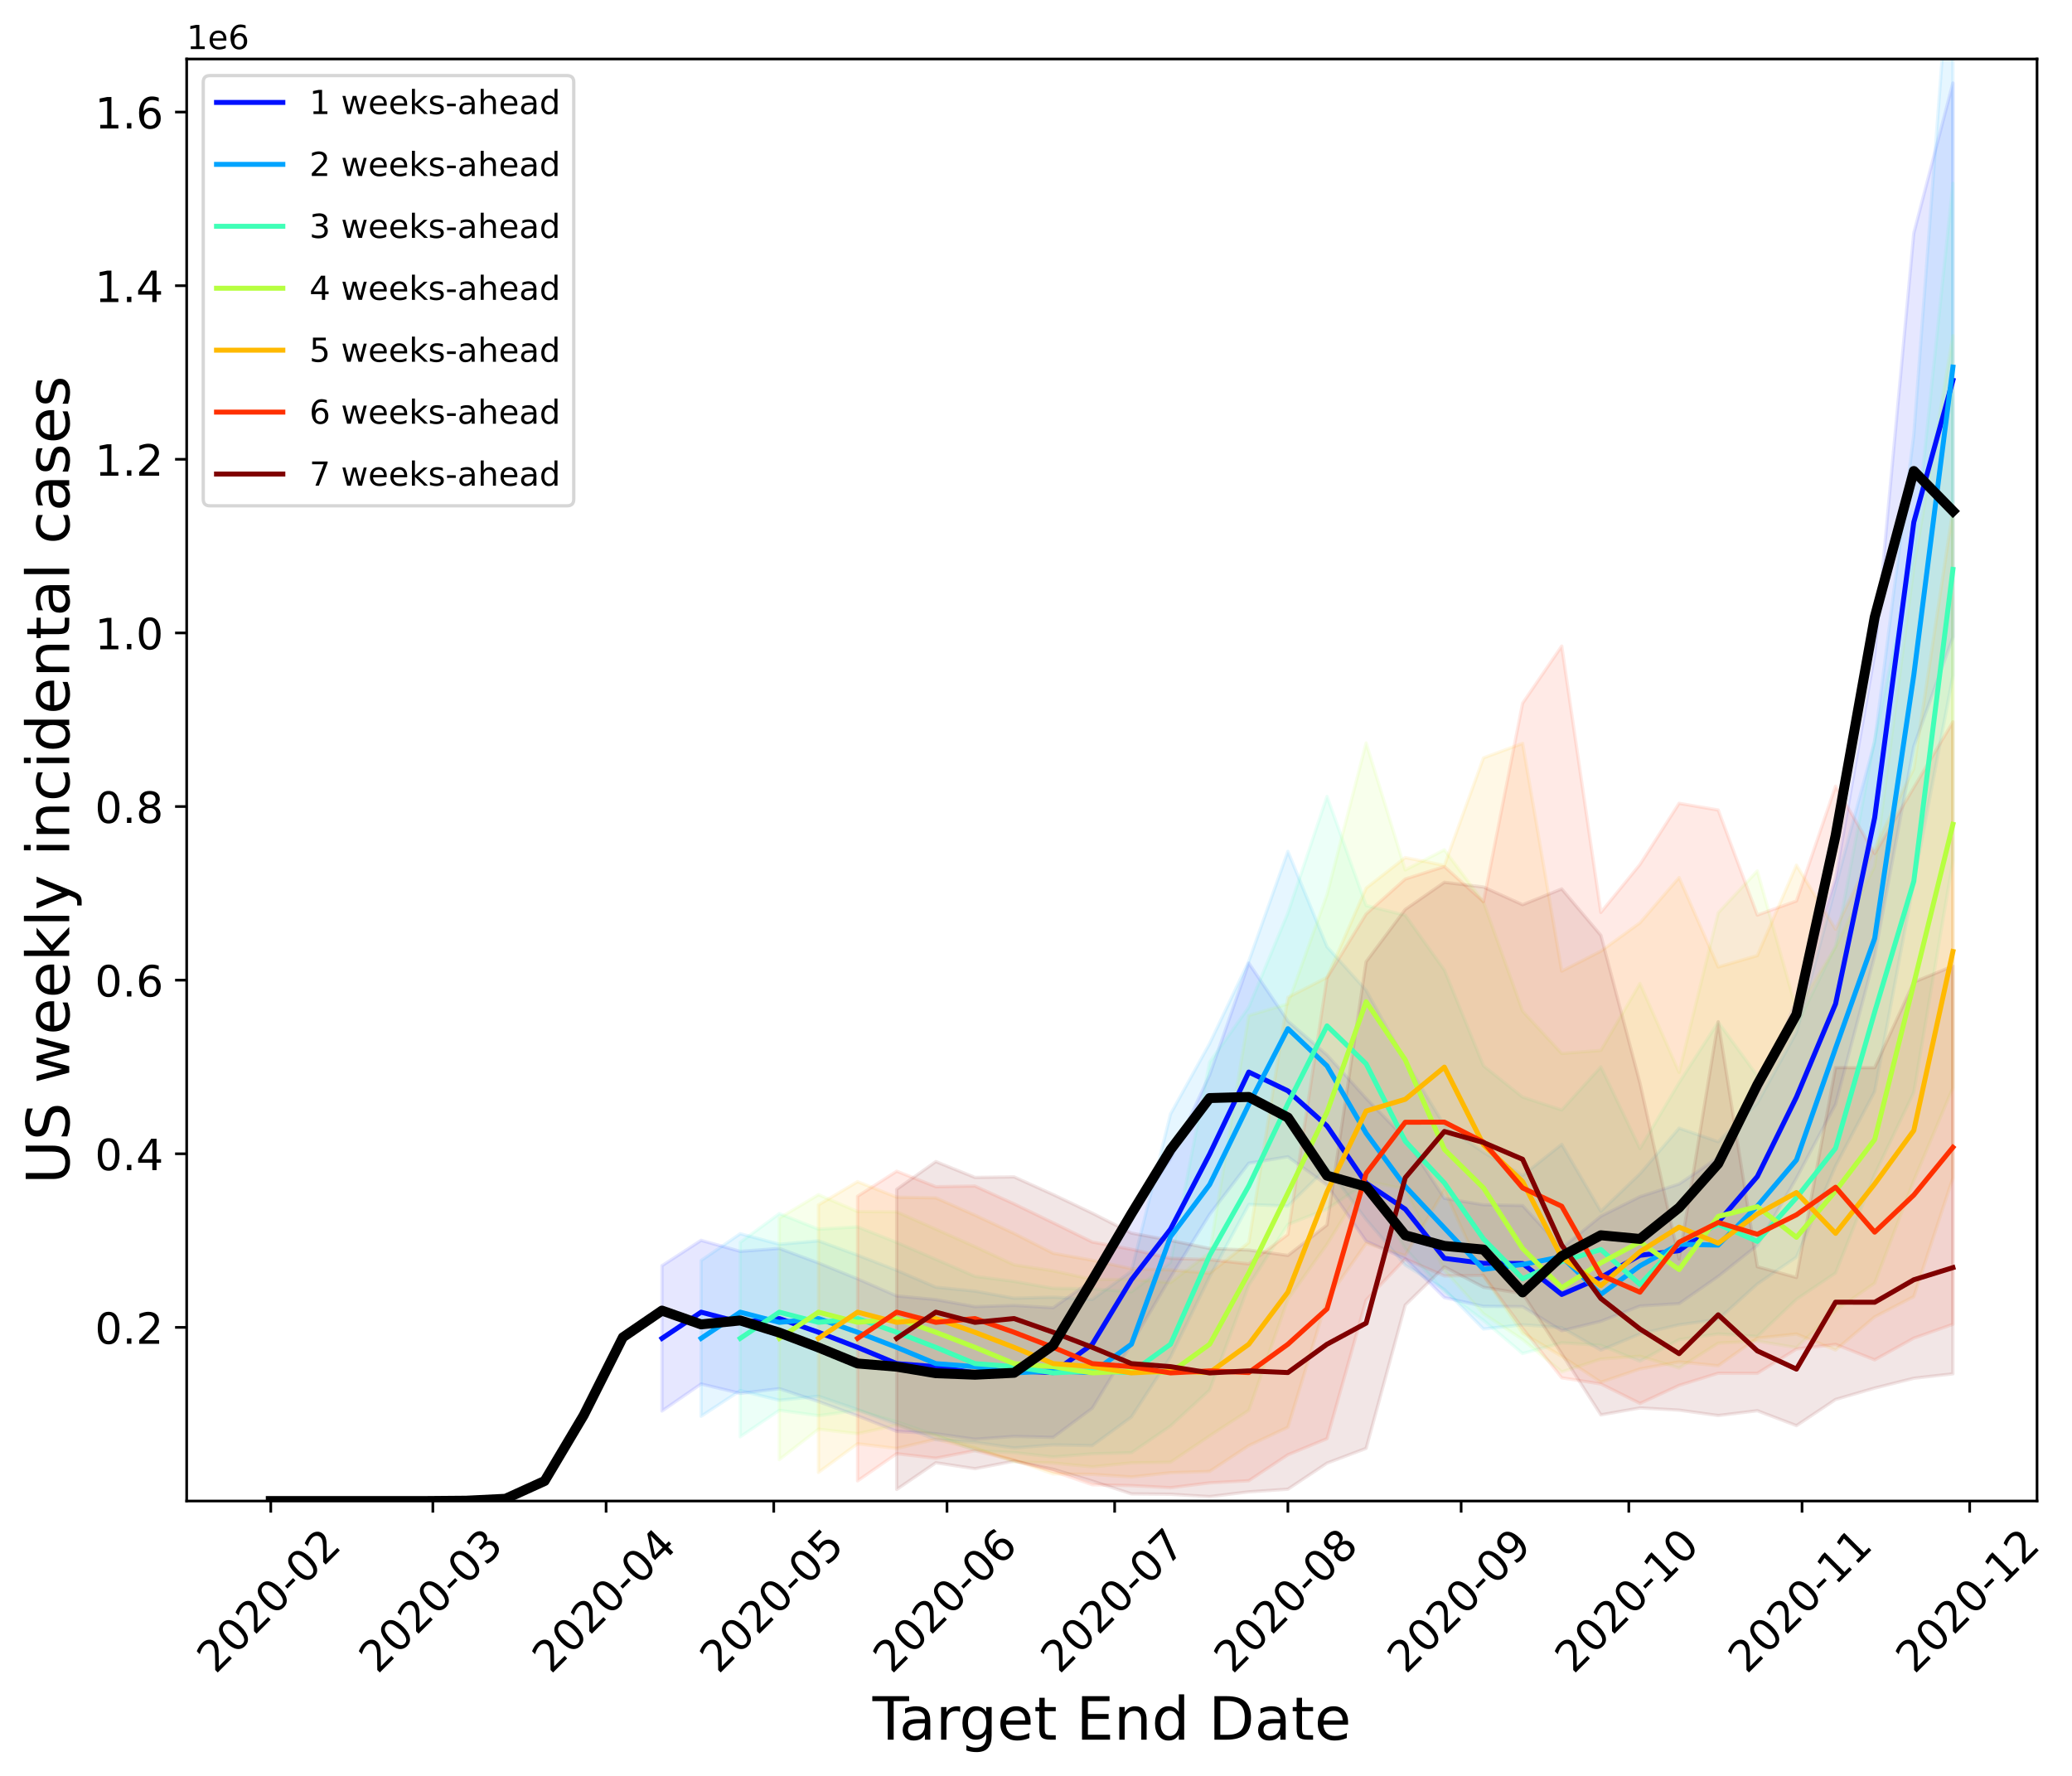 <?xml version="1.0" encoding="utf-8" standalone="no"?>
<!DOCTYPE svg PUBLIC "-//W3C//DTD SVG 1.1//EN"
  "http://www.w3.org/Graphics/SVG/1.1/DTD/svg11.dtd">
<!-- Created with matplotlib (https://matplotlib.org/) -->
<svg height="535.604pt" version="1.1" viewBox="0 0 624.839 535.604" width="624.839pt" xmlns="http://www.w3.org/2000/svg" xmlns:xlink="http://www.w3.org/1999/xlink">
 <defs>
  <style type="text/css">
*{stroke-linecap:butt;stroke-linejoin:round;}
  </style>
 </defs>
 <g id="figure_1">
  <g id="patch_1">
   <path d="M 0 535.604 
L 624.839 535.604 
L 624.839 0 
L 0 0 
z
" style="fill:#ffffff;"/>
  </g>
  <g id="axes_1">
   <g id="patch_2">
    <path d="M 56.295 452.678 
L 614.295 452.678 
L 614.295 17.798 
L 56.295 17.798 
z
" style="fill:#ffffff;"/>
   </g>
   <g id="PolyCollection_1">
    <defs>
     <path d="M 199.629 -153.886 
L 199.629 -110.07 
L 211.426 -118.22 
L 223.223 -115.391 
L 235.02 -116.81 
L 246.817 -112.914 
L 258.614 -108.608 
L 270.411 -103.945 
L 282.208 -103.228 
L 294.005 -101.568 
L 305.802 -102.417 
L 317.599 -102.126 
L 329.396 -110.899 
L 341.193 -130.256 
L 352.99 -150.405 
L 364.787 -169.363 
L 376.584 -184.8 
L 388.381 -186.749 
L 400.178 -178.214 
L 411.975 -161.288 
L 423.772 -155.977 
L 435.57 -144.27 
L 447.367 -141.643 
L 459.164 -141.55 
L 470.961 -134.279 
L 482.758 -137.134 
L 494.555 -141.735 
L 506.352 -142.444 
L 518.149 -150.659 
L 529.946 -160.015 
L 541.743 -180.283 
L 553.54 -202.552 
L 565.337 -247.298 
L 577.134 -310.505 
L 588.931 -343.474 
L 588.931 -510.565 
L 588.931 -510.565 
L 577.134 -465.285 
L 565.337 -338.364 
L 553.54 -270.655 
L 541.743 -233.953 
L 529.946 -205.042 
L 518.149 -186.53 
L 506.352 -178.534 
L 494.555 -174.72 
L 482.758 -168.814 
L 470.961 -159.188 
L 459.164 -172.043 
L 447.367 -172.265 
L 435.57 -174.2 
L 423.772 -192.23 
L 411.975 -204.37 
L 400.178 -217.45 
L 388.381 -227.669 
L 376.584 -245.14 
L 364.787 -211.434 
L 352.99 -186.112 
L 341.193 -169.036 
L 329.396 -149.51 
L 317.599 -141.211 
L 305.802 -141.919 
L 294.005 -141.541 
L 282.208 -143.672 
L 270.411 -144.775 
L 258.614 -149.925 
L 246.817 -154.716 
L 235.02 -159.099 
L 223.223 -158.217 
L 211.426 -161.536 
L 199.629 -153.886 
z
" id="mea1d09c398" style="stroke:#0010ff;stroke-opacity:0.1;"/>
    </defs>
    <g clip-path="url(#p389226c819)">
     <use style="fill:#0010ff;fill-opacity:0.1;stroke:#0010ff;stroke-opacity:0.1;" x="0" xlink:href="#mea1d09c398" y="535.604"/>
    </g>
   </g>
   <g id="PolyCollection_2">
    <defs>
     <path d="M 211.426 -155.457 
L 211.426 -108.479 
L 223.223 -116.22 
L 235.02 -113.306 
L 246.817 -114.537 
L 258.614 -110.507 
L 270.411 -106.062 
L 282.208 -101.41 
L 294.005 -100.636 
L 305.802 -98.941 
L 317.599 -99.872 
L 329.396 -99.637 
L 341.193 -108.262 
L 352.99 -126.365 
L 364.787 -150.551 
L 376.584 -172.349 
L 388.381 -171.888 
L 400.178 -183.457 
L 411.975 -167.815 
L 423.772 -154.083 
L 435.57 -146.715 
L 447.367 -134.804 
L 459.164 -136.094 
L 470.961 -135.22 
L 482.758 -128.422 
L 494.555 -133.325 
L 506.352 -136.085 
L 518.149 -137.68 
L 529.946 -148.375 
L 541.743 -156.484 
L 553.54 -183.971 
L 565.337 -206.448 
L 577.134 -269.512 
L 588.931 -331.895 
L 588.931 -561.191 
L 588.931 -561.191 
L 577.134 -404.446 
L 565.337 -311.958 
L 553.54 -268.267 
L 541.743 -224.251 
L 529.946 -202.932 
L 518.149 -191.284 
L 506.352 -195.367 
L 494.555 -181.617 
L 482.758 -170.305 
L 470.961 -190.49 
L 459.164 -181.107 
L 447.367 -188.074 
L 435.57 -196.218 
L 423.772 -215.701 
L 411.975 -236.942 
L 400.178 -250.077 
L 388.381 -278.843 
L 376.584 -245.687 
L 364.787 -220.914 
L 352.99 -199.635 
L 341.193 -152.237 
L 329.396 -143.711 
L 317.599 -144.406 
L 305.802 -144.074 
L 294.005 -146.219 
L 282.208 -147.409 
L 270.411 -152.48 
L 258.614 -157.068 
L 246.817 -161.383 
L 235.02 -160.353 
L 223.223 -163.535 
L 211.426 -155.457 
z
" id="m63552a10b1" style="stroke:#00a4ff;stroke-opacity:0.1;"/>
    </defs>
    <g clip-path="url(#p389226c819)">
     <use style="fill:#00a4ff;fill-opacity:0.1;stroke:#00a4ff;stroke-opacity:0.1;" x="0" xlink:href="#m63552a10b1" y="535.604"/>
    </g>
   </g>
   <g id="PolyCollection_3">
    <defs>
     <path d="M 223.223 -160.933 
L 223.223 -102.283 
L 235.02 -110.279 
L 246.817 -108.661 
L 258.614 -110.273 
L 270.411 -106.823 
L 282.208 -102.782 
L 294.005 -98.099 
L 305.802 -97.524 
L 317.599 -96.224 
L 329.396 -97.164 
L 341.193 -97.487 
L 352.99 -105.552 
L 364.787 -116.394 
L 376.584 -147.967 
L 388.381 -166.336 
L 400.178 -170.972 
L 411.975 -178.8 
L 423.772 -159.072 
L 435.57 -146.095 
L 447.367 -137.39 
L 459.164 -127.402 
L 470.961 -130.64 
L 482.758 -129.885 
L 494.555 -125.084 
L 506.352 -131.614 
L 518.149 -133.336 
L 529.946 -132.56 
L 541.743 -143.755 
L 553.54 -151.688 
L 565.337 -181.394 
L 577.134 -206.171 
L 588.931 -276.078 
L 588.931 -480.306 
L 588.931 -480.306 
L 577.134 -368.229 
L 565.337 -312.683 
L 553.54 -250.256 
L 541.743 -226.279 
L 529.946 -211.152 
L 518.149 -227.352 
L 506.352 -209.071 
L 494.555 -189.194 
L 482.758 -213.859 
L 470.961 -200.845 
L 459.164 -204.747 
L 447.367 -214.157 
L 435.57 -243.073 
L 423.772 -259.585 
L 411.975 -262.508 
L 400.178 -295.409 
L 388.381 -260.248 
L 376.584 -231.876 
L 364.787 -215.268 
L 352.99 -154.886 
L 341.193 -146.01 
L 329.396 -146.944 
L 317.599 -147.07 
L 305.802 -149.156 
L 294.005 -150.687 
L 282.208 -155.813 
L 270.411 -160.899 
L 258.614 -165.599 
L 246.817 -164.896 
L 235.02 -169.603 
L 223.223 -160.933 
z
" id="mb63ff63882" style="stroke:#40ffb7;stroke-opacity:0.1;"/>
    </defs>
    <g clip-path="url(#p389226c819)">
     <use style="fill:#40ffb7;fill-opacity:0.1;stroke:#40ffb7;stroke-opacity:0.1;" x="0" xlink:href="#mb63ff63882" y="535.604"/>
    </g>
   </g>
   <g id="PolyCollection_4">
    <defs>
     <path d="M 235.02 -168.256 
L 235.02 -95.401 
L 246.817 -104.575 
L 258.614 -103.238 
L 270.411 -105.773 
L 282.208 -102.568 
L 294.005 -98.996 
L 305.802 -94.715 
L 317.599 -94.379 
L 329.396 -93.246 
L 341.193 -94.428 
L 352.99 -94.633 
L 364.787 -102.569 
L 376.584 -110.28 
L 388.381 -143.754 
L 400.178 -160.34 
L 411.975 -179.406 
L 423.772 -177.003 
L 435.57 -152.488 
L 447.367 -139.397 
L 459.164 -131.602 
L 470.961 -121.854 
L 482.758 -125.738 
L 494.555 -126.599 
L 506.352 -123.023 
L 518.149 -130.543 
L 529.946 -131.126 
L 541.743 -129.189 
L 553.54 -140.413 
L 565.337 -148.639 
L 577.134 -179.606 
L 588.931 -207.572 
L 588.931 -434.372 
L 588.931 -434.372 
L 577.134 -364.448 
L 565.337 -274.395 
L 553.54 -249.909 
L 541.743 -230.985 
L 529.946 -272.954 
L 518.149 -260.321 
L 506.352 -212.221 
L 494.555 -239.027 
L 482.758 -218.813 
L 470.961 -217.897 
L 459.164 -230.649 
L 447.367 -263.567 
L 435.57 -279.328 
L 423.772 -273.254 
L 411.975 -311.546 
L 400.178 -265.799 
L 388.381 -232.86 
L 376.584 -229.348 
L 364.787 -157.814 
L 352.99 -148.807 
L 341.193 -149.753 
L 329.396 -149.779 
L 317.599 -152.344 
L 305.802 -154.16 
L 294.005 -159.645 
L 282.208 -164.915 
L 270.411 -170.124 
L 258.614 -170.228 
L 246.817 -175.314 
L 235.02 -168.256 
z
" id="meb7cbef374" style="stroke:#b7ff40;stroke-opacity:0.1;"/>
    </defs>
    <g clip-path="url(#p389226c819)">
     <use style="fill:#b7ff40;fill-opacity:0.1;stroke:#b7ff40;stroke-opacity:0.1;" x="0" xlink:href="#meb7cbef374" y="535.604"/>
    </g>
   </g>
   <g id="PolyCollection_5">
    <defs>
     <path d="M 246.817 -172.227 
L 246.817 -91.548 
L 258.614 -100.186 
L 270.411 -98.767 
L 282.208 -101.561 
L 294.005 -98.61 
L 305.802 -95.256 
L 317.599 -91.095 
L 329.396 -90.971 
L 341.193 -90.18 
L 352.99 -91.462 
L 364.787 -91.843 
L 376.584 -99.621 
L 388.381 -105.173 
L 400.178 -143.759 
L 411.975 -160.603 
L 423.772 -156.949 
L 435.57 -176.613 
L 447.367 -150.773 
L 459.164 -133.569 
L 470.961 -126.554 
L 482.758 -118.743 
L 494.555 -122.753 
L 506.352 -124.878 
L 518.149 -123.709 
L 529.946 -132.028 
L 541.743 -133.294 
L 553.54 -128.454 
L 565.337 -138.456 
L 577.134 -144.566 
L 588.931 -180.408 
L 588.931 -381.902 
L 588.931 -381.902 
L 577.134 -303.758 
L 565.337 -279.963 
L 553.54 -255.369 
L 541.743 -274.684 
L 529.946 -247.42 
L 518.149 -243.98 
L 506.352 -270.946 
L 494.555 -257.315 
L 482.758 -248.762 
L 470.961 -242.742 
L 459.164 -311.414 
L 447.367 -307.043 
L 435.57 -274.607 
L 423.772 -276.97 
L 411.975 -267.773 
L 400.178 -240.848 
L 388.381 -234.818 
L 376.584 -160.863 
L 364.787 -151.636 
L 352.99 -152.606 
L 341.193 -152.981 
L 329.396 -155.534 
L 317.599 -157.644 
L 305.802 -163.625 
L 294.005 -169.137 
L 282.208 -174.349 
L 270.411 -174.555 
L 258.614 -179.236 
L 246.817 -172.227 
z
" id="m816d9cb5ca" style="stroke:#ffb900;stroke-opacity:0.1;"/>
    </defs>
    <g clip-path="url(#p389226c819)">
     <use style="fill:#ffb900;fill-opacity:0.1;stroke:#ffb900;stroke-opacity:0.1;" x="0" xlink:href="#m816d9cb5ca" y="535.604"/>
    </g>
   </g>
   <g id="PolyCollection_6">
    <defs>
     <path d="M 258.614 -174.835 
L 258.614 -88.992 
L 270.411 -97.192 
L 282.208 -95.834 
L 294.005 -98.108 
L 305.802 -95.165 
L 317.599 -91.899 
L 329.396 -87.835 
L 341.193 -87.575 
L 352.99 -86.939 
L 364.787 -88.399 
L 376.584 -89.039 
L 388.381 -96.867 
L 400.178 -101.734 
L 411.975 -143.523 
L 423.772 -155.94 
L 435.57 -150.815 
L 447.367 -150.945 
L 459.164 -134.998 
L 470.961 -120.075 
L 482.758 -118.233 
L 494.555 -112.35 
L 506.352 -117.791 
L 518.149 -121.464 
L 529.946 -121.428 
L 541.743 -128.768 
L 553.54 -130.164 
L 565.337 -125.489 
L 577.134 -132.045 
L 588.931 -136.224 
L 588.931 -317.896 
L 588.931 -317.896 
L 577.134 -298.132 
L 565.337 -278.173 
L 553.54 -298.5 
L 541.743 -263.885 
L 529.946 -259.639 
L 518.149 -291.309 
L 506.352 -293.332 
L 494.555 -274.908 
L 482.758 -260.432 
L 470.961 -340.754 
L 459.164 -323.524 
L 447.367 -263.661 
L 435.57 -274.272 
L 423.772 -270.508 
L 411.975 -259.967 
L 400.178 -240.688 
L 388.381 -163.334 
L 376.584 -154.429 
L 364.787 -155.715 
L 352.99 -156.115 
L 341.193 -158.834 
L 329.396 -161.038 
L 317.599 -166.841 
L 305.802 -172.543 
L 294.005 -177.911 
L 282.208 -177.722 
L 270.411 -182.384 
L 258.614 -174.835 
z
" id="m9db82bded5" style="stroke:#ff3000;stroke-opacity:0.1;"/>
    </defs>
    <g clip-path="url(#p389226c819)">
     <use style="fill:#ff3000;fill-opacity:0.1;stroke:#ff3000;stroke-opacity:0.1;" x="0" xlink:href="#m9db82bded5" y="535.604"/>
    </g>
   </g>
   <g id="PolyCollection_7">
    <defs>
     <path d="M 270.411 -176.926 
L 270.411 -86.417 
L 282.208 -94.462 
L 294.005 -92.669 
L 305.802 -94.957 
L 317.599 -92.512 
L 329.396 -88.936 
L 341.193 -85.08 
L 352.99 -84.964 
L 364.787 -84.26 
L 376.584 -85.691 
L 388.381 -86.488 
L 400.178 -94.351 
L 411.975 -98.808 
L 423.772 -142.021 
L 435.57 -153.545 
L 447.367 -147.387 
L 459.164 -145.46 
L 470.961 -127.335 
L 482.758 -108.907 
L 494.555 -110.999 
L 506.352 -110.333 
L 518.149 -108.705 
L 529.946 -110.157 
L 541.743 -105.653 
L 553.54 -113.555 
L 565.337 -116.99 
L 577.134 -119.945 
L 588.931 -121.289 
L 588.931 -244.24 
L 588.931 -244.24 
L 577.134 -239.412 
L 565.337 -213.617 
L 553.54 -213.634 
L 541.743 -150.34 
L 529.946 -153.587 
L 518.149 -227.468 
L 506.352 -155.901 
L 494.555 -208.932 
L 482.758 -253.532 
L 470.961 -267.519 
L 459.164 -262.765 
L 447.367 -268.084 
L 435.57 -269.523 
L 423.772 -261.338 
L 411.975 -245.582 
L 400.178 -166.18 
L 388.381 -156.989 
L 376.584 -158.61 
L 364.787 -159.074 
L 352.99 -161.508 
L 341.193 -163.724 
L 329.396 -169.734 
L 317.599 -175.349 
L 305.802 -180.673 
L 294.005 -180.512 
L 282.208 -185.288 
L 270.411 -176.926 
z
" id="m4b5ff369c9" style="stroke:#800000;stroke-opacity:0.1;"/>
    </defs>
    <g clip-path="url(#p389226c819)">
     <use style="fill:#800000;fill-opacity:0.1;stroke:#800000;stroke-opacity:0.1;" x="0" xlink:href="#m4b5ff369c9" y="535.604"/>
    </g>
   </g>
   <g id="matplotlib.axis_1">
    <g id="xtick_1">
     <g id="line2d_1">
      <defs>
       <path d="M 0 0 
L 0 3.5 
" id="m37ce3db52d" style="stroke:#000000;stroke-width:0.8;"/>
      </defs>
      <g>
       <use style="stroke:#000000;stroke-width:0.8;" x="81.658" xlink:href="#m37ce3db52d" y="452.678"/>
      </g>
     </g>
     <g id="text_1">
      <!-- 2020-02 -->
      <defs>
       <path d="M 19.188 8.297 
L 53.609 8.297 
L 53.609 0 
L 7.328 0 
L 7.328 8.297 
Q 12.938 14.109 22.625 23.891 
Q 32.328 33.688 34.812 36.531 
Q 39.547 41.844 41.422 45.531 
Q 43.312 49.219 43.312 52.781 
Q 43.312 58.594 39.234 62.25 
Q 35.156 65.922 28.609 65.922 
Q 23.969 65.922 18.812 64.312 
Q 13.672 62.703 7.812 59.422 
L 7.812 69.391 
Q 13.766 71.781 18.938 73 
Q 24.125 74.219 28.422 74.219 
Q 39.75 74.219 46.484 68.547 
Q 53.219 62.891 53.219 53.422 
Q 53.219 48.922 51.531 44.891 
Q 49.859 40.875 45.406 35.406 
Q 44.188 33.984 37.641 27.219 
Q 31.109 20.453 19.188 8.297 
z
" id="DejaVuSans-50"/>
       <path d="M 31.781 66.406 
Q 24.172 66.406 20.328 58.906 
Q 16.5 51.422 16.5 36.375 
Q 16.5 21.391 20.328 13.891 
Q 24.172 6.391 31.781 6.391 
Q 39.453 6.391 43.281 13.891 
Q 47.125 21.391 47.125 36.375 
Q 47.125 51.422 43.281 58.906 
Q 39.453 66.406 31.781 66.406 
z
M 31.781 74.219 
Q 44.047 74.219 50.516 64.516 
Q 56.984 54.828 56.984 36.375 
Q 56.984 17.969 50.516 8.266 
Q 44.047 -1.422 31.781 -1.422 
Q 19.531 -1.422 13.062 8.266 
Q 6.594 17.969 6.594 36.375 
Q 6.594 54.828 13.062 64.516 
Q 19.531 74.219 31.781 74.219 
z
" id="DejaVuSans-48"/>
       <path d="M 4.891 31.391 
L 31.203 31.391 
L 31.203 23.391 
L 4.891 23.391 
z
" id="DejaVuSans-45"/>
      </defs>
      <g transform="translate(64.991 505.072)rotate(-45)scale(0.13 -0.13)">
       <use xlink:href="#DejaVuSans-50"/>
       <use x="63.623" xlink:href="#DejaVuSans-48"/>
       <use x="127.246" xlink:href="#DejaVuSans-50"/>
       <use x="190.869" xlink:href="#DejaVuSans-48"/>
       <use x="254.492" xlink:href="#DejaVuSans-45"/>
       <use x="290.576" xlink:href="#DejaVuSans-48"/>
       <use x="354.199" xlink:href="#DejaVuSans-50"/>
      </g>
     </g>
    </g>
    <g id="xtick_2">
     <g id="line2d_2">
      <g>
       <use style="stroke:#000000;stroke-width:0.8;" x="130.532" xlink:href="#m37ce3db52d" y="452.678"/>
      </g>
     </g>
     <g id="text_2">
      <!-- 2020-03 -->
      <defs>
       <path d="M 40.578 39.312 
Q 47.656 37.797 51.625 33 
Q 55.609 28.219 55.609 21.188 
Q 55.609 10.406 48.188 4.484 
Q 40.766 -1.422 27.094 -1.422 
Q 22.516 -1.422 17.656 -0.516 
Q 12.797 0.391 7.625 2.203 
L 7.625 11.719 
Q 11.719 9.328 16.594 8.109 
Q 21.484 6.891 26.812 6.891 
Q 36.078 6.891 40.938 10.547 
Q 45.797 14.203 45.797 21.188 
Q 45.797 27.641 41.281 31.266 
Q 36.766 34.906 28.719 34.906 
L 20.219 34.906 
L 20.219 43.016 
L 29.109 43.016 
Q 36.375 43.016 40.234 45.922 
Q 44.094 48.828 44.094 54.297 
Q 44.094 59.906 40.109 62.906 
Q 36.141 65.922 28.719 65.922 
Q 24.656 65.922 20.016 65.031 
Q 15.375 64.156 9.812 62.312 
L 9.812 71.094 
Q 15.438 72.656 20.344 73.438 
Q 25.25 74.219 29.594 74.219 
Q 40.828 74.219 47.359 69.109 
Q 53.906 64.016 53.906 55.328 
Q 53.906 49.266 50.438 45.094 
Q 46.969 40.922 40.578 39.312 
z
" id="DejaVuSans-51"/>
      </defs>
      <g transform="translate(113.864 505.072)rotate(-45)scale(0.13 -0.13)">
       <use xlink:href="#DejaVuSans-50"/>
       <use x="63.623" xlink:href="#DejaVuSans-48"/>
       <use x="127.246" xlink:href="#DejaVuSans-50"/>
       <use x="190.869" xlink:href="#DejaVuSans-48"/>
       <use x="254.492" xlink:href="#DejaVuSans-45"/>
       <use x="290.576" xlink:href="#DejaVuSans-48"/>
       <use x="354.199" xlink:href="#DejaVuSans-51"/>
      </g>
     </g>
    </g>
    <g id="xtick_3">
     <g id="line2d_3">
      <g>
       <use style="stroke:#000000;stroke-width:0.8;" x="182.776" xlink:href="#m37ce3db52d" y="452.678"/>
      </g>
     </g>
     <g id="text_3">
      <!-- 2020-04 -->
      <defs>
       <path d="M 37.797 64.312 
L 12.891 25.391 
L 37.797 25.391 
z
M 35.203 72.906 
L 47.609 72.906 
L 47.609 25.391 
L 58.016 25.391 
L 58.016 17.188 
L 47.609 17.188 
L 47.609 0 
L 37.797 0 
L 37.797 17.188 
L 4.891 17.188 
L 4.891 26.703 
z
" id="DejaVuSans-52"/>
      </defs>
      <g transform="translate(166.108 505.072)rotate(-45)scale(0.13 -0.13)">
       <use xlink:href="#DejaVuSans-50"/>
       <use x="63.623" xlink:href="#DejaVuSans-48"/>
       <use x="127.246" xlink:href="#DejaVuSans-50"/>
       <use x="190.869" xlink:href="#DejaVuSans-48"/>
       <use x="254.492" xlink:href="#DejaVuSans-45"/>
       <use x="290.576" xlink:href="#DejaVuSans-48"/>
       <use x="354.199" xlink:href="#DejaVuSans-52"/>
      </g>
     </g>
    </g>
    <g id="xtick_4">
     <g id="line2d_4">
      <g>
       <use style="stroke:#000000;stroke-width:0.8;" x="233.335" xlink:href="#m37ce3db52d" y="452.678"/>
      </g>
     </g>
     <g id="text_4">
      <!-- 2020-05 -->
      <defs>
       <path d="M 10.797 72.906 
L 49.516 72.906 
L 49.516 64.594 
L 19.828 64.594 
L 19.828 46.734 
Q 21.969 47.469 24.109 47.828 
Q 26.266 48.188 28.422 48.188 
Q 40.625 48.188 47.75 41.5 
Q 54.891 34.812 54.891 23.391 
Q 54.891 11.625 47.562 5.094 
Q 40.234 -1.422 26.906 -1.422 
Q 22.312 -1.422 17.547 -0.641 
Q 12.797 0.141 7.719 1.703 
L 7.719 11.625 
Q 12.109 9.234 16.797 8.062 
Q 21.484 6.891 26.703 6.891 
Q 35.156 6.891 40.078 11.328 
Q 45.016 15.766 45.016 23.391 
Q 45.016 31 40.078 35.438 
Q 35.156 39.891 26.703 39.891 
Q 22.75 39.891 18.812 39.016 
Q 14.891 38.141 10.797 36.281 
z
" id="DejaVuSans-53"/>
      </defs>
      <g transform="translate(216.667 505.072)rotate(-45)scale(0.13 -0.13)">
       <use xlink:href="#DejaVuSans-50"/>
       <use x="63.623" xlink:href="#DejaVuSans-48"/>
       <use x="127.246" xlink:href="#DejaVuSans-50"/>
       <use x="190.869" xlink:href="#DejaVuSans-48"/>
       <use x="254.492" xlink:href="#DejaVuSans-45"/>
       <use x="290.576" xlink:href="#DejaVuSans-48"/>
       <use x="354.199" xlink:href="#DejaVuSans-53"/>
      </g>
     </g>
    </g>
    <g id="xtick_5">
     <g id="line2d_5">
      <g>
       <use style="stroke:#000000;stroke-width:0.8;" x="285.579" xlink:href="#m37ce3db52d" y="452.678"/>
      </g>
     </g>
     <g id="text_5">
      <!-- 2020-06 -->
      <defs>
       <path d="M 33.016 40.375 
Q 26.375 40.375 22.484 35.828 
Q 18.609 31.297 18.609 23.391 
Q 18.609 15.531 22.484 10.953 
Q 26.375 6.391 33.016 6.391 
Q 39.656 6.391 43.531 10.953 
Q 47.406 15.531 47.406 23.391 
Q 47.406 31.297 43.531 35.828 
Q 39.656 40.375 33.016 40.375 
z
M 52.594 71.297 
L 52.594 62.312 
Q 48.875 64.062 45.094 64.984 
Q 41.312 65.922 37.594 65.922 
Q 27.828 65.922 22.672 59.328 
Q 17.531 52.734 16.797 39.406 
Q 19.672 43.656 24.016 45.922 
Q 28.375 48.188 33.594 48.188 
Q 44.578 48.188 50.953 41.516 
Q 57.328 34.859 57.328 23.391 
Q 57.328 12.156 50.688 5.359 
Q 44.047 -1.422 33.016 -1.422 
Q 20.359 -1.422 13.672 8.266 
Q 6.984 17.969 6.984 36.375 
Q 6.984 53.656 15.188 63.938 
Q 23.391 74.219 37.203 74.219 
Q 40.922 74.219 44.703 73.484 
Q 48.484 72.75 52.594 71.297 
z
" id="DejaVuSans-54"/>
      </defs>
      <g transform="translate(268.911 505.072)rotate(-45)scale(0.13 -0.13)">
       <use xlink:href="#DejaVuSans-50"/>
       <use x="63.623" xlink:href="#DejaVuSans-48"/>
       <use x="127.246" xlink:href="#DejaVuSans-50"/>
       <use x="190.869" xlink:href="#DejaVuSans-48"/>
       <use x="254.492" xlink:href="#DejaVuSans-45"/>
       <use x="290.576" xlink:href="#DejaVuSans-48"/>
       <use x="354.199" xlink:href="#DejaVuSans-54"/>
      </g>
     </g>
    </g>
    <g id="xtick_6">
     <g id="line2d_6">
      <g>
       <use style="stroke:#000000;stroke-width:0.8;" x="336.137" xlink:href="#m37ce3db52d" y="452.678"/>
      </g>
     </g>
     <g id="text_6">
      <!-- 2020-07 -->
      <defs>
       <path d="M 8.203 72.906 
L 55.078 72.906 
L 55.078 68.703 
L 28.609 0 
L 18.312 0 
L 43.219 64.594 
L 8.203 64.594 
z
" id="DejaVuSans-55"/>
      </defs>
      <g transform="translate(319.47 505.072)rotate(-45)scale(0.13 -0.13)">
       <use xlink:href="#DejaVuSans-50"/>
       <use x="63.623" xlink:href="#DejaVuSans-48"/>
       <use x="127.246" xlink:href="#DejaVuSans-50"/>
       <use x="190.869" xlink:href="#DejaVuSans-48"/>
       <use x="254.492" xlink:href="#DejaVuSans-45"/>
       <use x="290.576" xlink:href="#DejaVuSans-48"/>
       <use x="354.199" xlink:href="#DejaVuSans-55"/>
      </g>
     </g>
    </g>
    <g id="xtick_7">
     <g id="line2d_7">
      <g>
       <use style="stroke:#000000;stroke-width:0.8;" x="388.381" xlink:href="#m37ce3db52d" y="452.678"/>
      </g>
     </g>
     <g id="text_7">
      <!-- 2020-08 -->
      <defs>
       <path d="M 31.781 34.625 
Q 24.75 34.625 20.719 30.859 
Q 16.703 27.094 16.703 20.516 
Q 16.703 13.922 20.719 10.156 
Q 24.75 6.391 31.781 6.391 
Q 38.812 6.391 42.859 10.172 
Q 46.922 13.969 46.922 20.516 
Q 46.922 27.094 42.891 30.859 
Q 38.875 34.625 31.781 34.625 
z
M 21.922 38.812 
Q 15.578 40.375 12.031 44.719 
Q 8.5 49.078 8.5 55.328 
Q 8.5 64.062 14.719 69.141 
Q 20.953 74.219 31.781 74.219 
Q 42.672 74.219 48.875 69.141 
Q 55.078 64.062 55.078 55.328 
Q 55.078 49.078 51.531 44.719 
Q 48 40.375 41.703 38.812 
Q 48.828 37.156 52.797 32.312 
Q 56.781 27.484 56.781 20.516 
Q 56.781 9.906 50.312 4.234 
Q 43.844 -1.422 31.781 -1.422 
Q 19.734 -1.422 13.25 4.234 
Q 6.781 9.906 6.781 20.516 
Q 6.781 27.484 10.781 32.312 
Q 14.797 37.156 21.922 38.812 
z
M 18.312 54.391 
Q 18.312 48.734 21.844 45.562 
Q 25.391 42.391 31.781 42.391 
Q 38.141 42.391 41.719 45.562 
Q 45.312 48.734 45.312 54.391 
Q 45.312 60.062 41.719 63.234 
Q 38.141 66.406 31.781 66.406 
Q 25.391 66.406 21.844 63.234 
Q 18.312 60.062 18.312 54.391 
z
" id="DejaVuSans-56"/>
      </defs>
      <g transform="translate(371.714 505.072)rotate(-45)scale(0.13 -0.13)">
       <use xlink:href="#DejaVuSans-50"/>
       <use x="63.623" xlink:href="#DejaVuSans-48"/>
       <use x="127.246" xlink:href="#DejaVuSans-50"/>
       <use x="190.869" xlink:href="#DejaVuSans-48"/>
       <use x="254.492" xlink:href="#DejaVuSans-45"/>
       <use x="290.576" xlink:href="#DejaVuSans-48"/>
       <use x="354.199" xlink:href="#DejaVuSans-56"/>
      </g>
     </g>
    </g>
    <g id="xtick_8">
     <g id="line2d_8">
      <g>
       <use style="stroke:#000000;stroke-width:0.8;" x="440.625" xlink:href="#m37ce3db52d" y="452.678"/>
      </g>
     </g>
     <g id="text_8">
      <!-- 2020-09 -->
      <defs>
       <path d="M 10.984 1.516 
L 10.984 10.5 
Q 14.703 8.734 18.5 7.812 
Q 22.312 6.891 25.984 6.891 
Q 35.75 6.891 40.891 13.453 
Q 46.047 20.016 46.781 33.406 
Q 43.953 29.203 39.594 26.953 
Q 35.25 24.703 29.984 24.703 
Q 19.047 24.703 12.672 31.312 
Q 6.297 37.938 6.297 49.422 
Q 6.297 60.641 12.938 67.422 
Q 19.578 74.219 30.609 74.219 
Q 43.266 74.219 49.922 64.516 
Q 56.594 54.828 56.594 36.375 
Q 56.594 19.141 48.406 8.859 
Q 40.234 -1.422 26.422 -1.422 
Q 22.703 -1.422 18.891 -0.688 
Q 15.094 0.047 10.984 1.516 
z
M 30.609 32.422 
Q 37.25 32.422 41.125 36.953 
Q 45.016 41.5 45.016 49.422 
Q 45.016 57.281 41.125 61.844 
Q 37.25 66.406 30.609 66.406 
Q 23.969 66.406 20.094 61.844 
Q 16.219 57.281 16.219 49.422 
Q 16.219 41.5 20.094 36.953 
Q 23.969 32.422 30.609 32.422 
z
" id="DejaVuSans-57"/>
      </defs>
      <g transform="translate(423.958 505.072)rotate(-45)scale(0.13 -0.13)">
       <use xlink:href="#DejaVuSans-50"/>
       <use x="63.623" xlink:href="#DejaVuSans-48"/>
       <use x="127.246" xlink:href="#DejaVuSans-50"/>
       <use x="190.869" xlink:href="#DejaVuSans-48"/>
       <use x="254.492" xlink:href="#DejaVuSans-45"/>
       <use x="290.576" xlink:href="#DejaVuSans-48"/>
       <use x="354.199" xlink:href="#DejaVuSans-57"/>
      </g>
     </g>
    </g>
    <g id="xtick_9">
     <g id="line2d_9">
      <g>
       <use style="stroke:#000000;stroke-width:0.8;" x="491.184" xlink:href="#m37ce3db52d" y="452.678"/>
      </g>
     </g>
     <g id="text_9">
      <!-- 2020-10 -->
      <defs>
       <path d="M 12.406 8.297 
L 28.516 8.297 
L 28.516 63.922 
L 10.984 60.406 
L 10.984 69.391 
L 28.422 72.906 
L 38.281 72.906 
L 38.281 8.297 
L 54.391 8.297 
L 54.391 0 
L 12.406 0 
z
" id="DejaVuSans-49"/>
      </defs>
      <g transform="translate(474.516 505.072)rotate(-45)scale(0.13 -0.13)">
       <use xlink:href="#DejaVuSans-50"/>
       <use x="63.623" xlink:href="#DejaVuSans-48"/>
       <use x="127.246" xlink:href="#DejaVuSans-50"/>
       <use x="190.869" xlink:href="#DejaVuSans-48"/>
       <use x="254.492" xlink:href="#DejaVuSans-45"/>
       <use x="290.576" xlink:href="#DejaVuSans-49"/>
       <use x="354.199" xlink:href="#DejaVuSans-48"/>
      </g>
     </g>
    </g>
    <g id="xtick_10">
     <g id="line2d_10">
      <g>
       <use style="stroke:#000000;stroke-width:0.8;" x="543.428" xlink:href="#m37ce3db52d" y="452.678"/>
      </g>
     </g>
     <g id="text_10">
      <!-- 2020-11 -->
      <g transform="translate(526.761 505.072)rotate(-45)scale(0.13 -0.13)">
       <use xlink:href="#DejaVuSans-50"/>
       <use x="63.623" xlink:href="#DejaVuSans-48"/>
       <use x="127.246" xlink:href="#DejaVuSans-50"/>
       <use x="190.869" xlink:href="#DejaVuSans-48"/>
       <use x="254.492" xlink:href="#DejaVuSans-45"/>
       <use x="290.576" xlink:href="#DejaVuSans-49"/>
       <use x="354.199" xlink:href="#DejaVuSans-49"/>
      </g>
     </g>
    </g>
    <g id="xtick_11">
     <g id="line2d_11">
      <g>
       <use style="stroke:#000000;stroke-width:0.8;" x="593.987" xlink:href="#m37ce3db52d" y="452.678"/>
      </g>
     </g>
     <g id="text_11">
      <!-- 2020-12 -->
      <g transform="translate(577.319 505.072)rotate(-45)scale(0.13 -0.13)">
       <use xlink:href="#DejaVuSans-50"/>
       <use x="63.623" xlink:href="#DejaVuSans-48"/>
       <use x="127.246" xlink:href="#DejaVuSans-50"/>
       <use x="190.869" xlink:href="#DejaVuSans-48"/>
       <use x="254.492" xlink:href="#DejaVuSans-45"/>
       <use x="290.576" xlink:href="#DejaVuSans-49"/>
       <use x="354.199" xlink:href="#DejaVuSans-50"/>
      </g>
     </g>
    </g>
    <g id="text_12">
     <!-- Target End Date -->
     <defs>
      <path d="M -0.297 72.906 
L 61.375 72.906 
L 61.375 64.594 
L 35.5 64.594 
L 35.5 0 
L 25.594 0 
L 25.594 64.594 
L -0.297 64.594 
z
" id="DejaVuSans-84"/>
      <path d="M 34.281 27.484 
Q 23.391 27.484 19.188 25 
Q 14.984 22.516 14.984 16.5 
Q 14.984 11.719 18.141 8.906 
Q 21.297 6.109 26.703 6.109 
Q 34.188 6.109 38.703 11.406 
Q 43.219 16.703 43.219 25.484 
L 43.219 27.484 
z
M 52.203 31.203 
L 52.203 0 
L 43.219 0 
L 43.219 8.297 
Q 40.141 3.328 35.547 0.953 
Q 30.953 -1.422 24.312 -1.422 
Q 15.922 -1.422 10.953 3.297 
Q 6 8.016 6 15.922 
Q 6 25.141 12.172 29.828 
Q 18.359 34.516 30.609 34.516 
L 43.219 34.516 
L 43.219 35.406 
Q 43.219 41.609 39.141 45 
Q 35.062 48.391 27.688 48.391 
Q 23 48.391 18.547 47.266 
Q 14.109 46.141 10.016 43.891 
L 10.016 52.203 
Q 14.938 54.109 19.578 55.047 
Q 24.219 56 28.609 56 
Q 40.484 56 46.344 49.844 
Q 52.203 43.703 52.203 31.203 
z
" id="DejaVuSans-97"/>
      <path d="M 41.109 46.297 
Q 39.594 47.172 37.812 47.578 
Q 36.031 48 33.891 48 
Q 26.266 48 22.188 43.047 
Q 18.109 38.094 18.109 28.812 
L 18.109 0 
L 9.078 0 
L 9.078 54.688 
L 18.109 54.688 
L 18.109 46.188 
Q 20.953 51.172 25.484 53.578 
Q 30.031 56 36.531 56 
Q 37.453 56 38.578 55.875 
Q 39.703 55.766 41.062 55.516 
z
" id="DejaVuSans-114"/>
      <path d="M 45.406 27.984 
Q 45.406 37.75 41.375 43.109 
Q 37.359 48.484 30.078 48.484 
Q 22.859 48.484 18.828 43.109 
Q 14.797 37.75 14.797 27.984 
Q 14.797 18.266 18.828 12.891 
Q 22.859 7.516 30.078 7.516 
Q 37.359 7.516 41.375 12.891 
Q 45.406 18.266 45.406 27.984 
z
M 54.391 6.781 
Q 54.391 -7.172 48.188 -13.984 
Q 42 -20.797 29.203 -20.797 
Q 24.469 -20.797 20.266 -20.094 
Q 16.062 -19.391 12.109 -17.922 
L 12.109 -9.188 
Q 16.062 -11.328 19.922 -12.344 
Q 23.781 -13.375 27.781 -13.375 
Q 36.625 -13.375 41.016 -8.766 
Q 45.406 -4.156 45.406 5.172 
L 45.406 9.625 
Q 42.625 4.781 38.281 2.391 
Q 33.938 0 27.875 0 
Q 17.828 0 11.672 7.656 
Q 5.516 15.328 5.516 27.984 
Q 5.516 40.672 11.672 48.328 
Q 17.828 56 27.875 56 
Q 33.938 56 38.281 53.609 
Q 42.625 51.219 45.406 46.391 
L 45.406 54.688 
L 54.391 54.688 
z
" id="DejaVuSans-103"/>
      <path d="M 56.203 29.594 
L 56.203 25.203 
L 14.891 25.203 
Q 15.484 15.922 20.484 11.062 
Q 25.484 6.203 34.422 6.203 
Q 39.594 6.203 44.453 7.469 
Q 49.312 8.734 54.109 11.281 
L 54.109 2.781 
Q 49.266 0.734 44.188 -0.344 
Q 39.109 -1.422 33.891 -1.422 
Q 20.797 -1.422 13.156 6.188 
Q 5.516 13.812 5.516 26.812 
Q 5.516 40.234 12.766 48.109 
Q 20.016 56 32.328 56 
Q 43.359 56 49.781 48.891 
Q 56.203 41.797 56.203 29.594 
z
M 47.219 32.234 
Q 47.125 39.594 43.094 43.984 
Q 39.062 48.391 32.422 48.391 
Q 24.906 48.391 20.391 44.141 
Q 15.875 39.891 15.188 32.172 
z
" id="DejaVuSans-101"/>
      <path d="M 18.312 70.219 
L 18.312 54.688 
L 36.812 54.688 
L 36.812 47.703 
L 18.312 47.703 
L 18.312 18.016 
Q 18.312 11.328 20.141 9.422 
Q 21.969 7.516 27.594 7.516 
L 36.812 7.516 
L 36.812 0 
L 27.594 0 
Q 17.188 0 13.234 3.875 
Q 9.281 7.766 9.281 18.016 
L 9.281 47.703 
L 2.688 47.703 
L 2.688 54.688 
L 9.281 54.688 
L 9.281 70.219 
z
" id="DejaVuSans-116"/>
      <path id="DejaVuSans-32"/>
      <path d="M 9.812 72.906 
L 55.906 72.906 
L 55.906 64.594 
L 19.672 64.594 
L 19.672 43.016 
L 54.391 43.016 
L 54.391 34.719 
L 19.672 34.719 
L 19.672 8.297 
L 56.781 8.297 
L 56.781 0 
L 9.812 0 
z
" id="DejaVuSans-69"/>
      <path d="M 54.891 33.016 
L 54.891 0 
L 45.906 0 
L 45.906 32.719 
Q 45.906 40.484 42.875 44.328 
Q 39.844 48.188 33.797 48.188 
Q 26.516 48.188 22.312 43.547 
Q 18.109 38.922 18.109 30.906 
L 18.109 0 
L 9.078 0 
L 9.078 54.688 
L 18.109 54.688 
L 18.109 46.188 
Q 21.344 51.125 25.703 53.562 
Q 30.078 56 35.797 56 
Q 45.219 56 50.047 50.172 
Q 54.891 44.344 54.891 33.016 
z
" id="DejaVuSans-110"/>
      <path d="M 45.406 46.391 
L 45.406 75.984 
L 54.391 75.984 
L 54.391 0 
L 45.406 0 
L 45.406 8.203 
Q 42.578 3.328 38.25 0.953 
Q 33.938 -1.422 27.875 -1.422 
Q 17.969 -1.422 11.734 6.484 
Q 5.516 14.406 5.516 27.297 
Q 5.516 40.188 11.734 48.094 
Q 17.969 56 27.875 56 
Q 33.938 56 38.25 53.625 
Q 42.578 51.266 45.406 46.391 
z
M 14.797 27.297 
Q 14.797 17.391 18.875 11.75 
Q 22.953 6.109 30.078 6.109 
Q 37.203 6.109 41.297 11.75 
Q 45.406 17.391 45.406 27.297 
Q 45.406 37.203 41.297 42.844 
Q 37.203 48.484 30.078 48.484 
Q 22.953 48.484 18.875 42.844 
Q 14.797 37.203 14.797 27.297 
z
" id="DejaVuSans-100"/>
      <path d="M 19.672 64.797 
L 19.672 8.109 
L 31.594 8.109 
Q 46.688 8.109 53.688 14.938 
Q 60.688 21.781 60.688 36.531 
Q 60.688 51.172 53.688 57.984 
Q 46.688 64.797 31.594 64.797 
z
M 9.812 72.906 
L 30.078 72.906 
Q 51.266 72.906 61.172 64.094 
Q 71.094 55.281 71.094 36.531 
Q 71.094 17.672 61.125 8.828 
Q 51.172 0 30.078 0 
L 9.812 0 
z
" id="DejaVuSans-68"/>
     </defs>
     <g transform="translate(263.109 524.661)scale(0.18 -0.18)">
      <use xlink:href="#DejaVuSans-84"/>
      <use x="44.584" xlink:href="#DejaVuSans-97"/>
      <use x="105.863" xlink:href="#DejaVuSans-114"/>
      <use x="145.227" xlink:href="#DejaVuSans-103"/>
      <use x="208.703" xlink:href="#DejaVuSans-101"/>
      <use x="270.227" xlink:href="#DejaVuSans-116"/>
      <use x="309.436" xlink:href="#DejaVuSans-32"/>
      <use x="341.223" xlink:href="#DejaVuSans-69"/>
      <use x="404.406" xlink:href="#DejaVuSans-110"/>
      <use x="467.785" xlink:href="#DejaVuSans-100"/>
      <use x="531.262" xlink:href="#DejaVuSans-32"/>
      <use x="563.049" xlink:href="#DejaVuSans-68"/>
      <use x="640.051" xlink:href="#DejaVuSans-97"/>
      <use x="701.33" xlink:href="#DejaVuSans-116"/>
      <use x="740.539" xlink:href="#DejaVuSans-101"/>
     </g>
    </g>
   </g>
   <g id="matplotlib.axis_2">
    <g id="ytick_1">
     <g id="line2d_12">
      <defs>
       <path d="M 0 0 
L -3.5 0 
" id="m5f39544d93" style="stroke:#000000;stroke-width:0.8;"/>
      </defs>
      <g>
       <use style="stroke:#000000;stroke-width:0.8;" x="56.295" xlink:href="#m5f39544d93" y="400.319"/>
      </g>
     </g>
     <g id="text_13">
      <!-- 0.2 -->
      <defs>
       <path d="M 10.688 12.406 
L 21 12.406 
L 21 0 
L 10.688 0 
z
" id="DejaVuSans-46"/>
      </defs>
      <g transform="translate(28.621 405.258)scale(0.13 -0.13)">
       <use xlink:href="#DejaVuSans-48"/>
       <use x="63.623" xlink:href="#DejaVuSans-46"/>
       <use x="95.41" xlink:href="#DejaVuSans-50"/>
      </g>
     </g>
    </g>
    <g id="ytick_2">
     <g id="line2d_13">
      <g>
       <use style="stroke:#000000;stroke-width:0.8;" x="56.295" xlink:href="#m5f39544d93" y="347.959"/>
      </g>
     </g>
     <g id="text_14">
      <!-- 0.4 -->
      <g transform="translate(28.621 352.898)scale(0.13 -0.13)">
       <use xlink:href="#DejaVuSans-48"/>
       <use x="63.623" xlink:href="#DejaVuSans-46"/>
       <use x="95.41" xlink:href="#DejaVuSans-52"/>
      </g>
     </g>
    </g>
    <g id="ytick_3">
     <g id="line2d_14">
      <g>
       <use style="stroke:#000000;stroke-width:0.8;" x="56.295" xlink:href="#m5f39544d93" y="295.599"/>
      </g>
     </g>
     <g id="text_15">
      <!-- 0.6 -->
      <g transform="translate(28.621 300.538)scale(0.13 -0.13)">
       <use xlink:href="#DejaVuSans-48"/>
       <use x="63.623" xlink:href="#DejaVuSans-46"/>
       <use x="95.41" xlink:href="#DejaVuSans-54"/>
      </g>
     </g>
    </g>
    <g id="ytick_4">
     <g id="line2d_15">
      <g>
       <use style="stroke:#000000;stroke-width:0.8;" x="56.295" xlink:href="#m5f39544d93" y="243.239"/>
      </g>
     </g>
     <g id="text_16">
      <!-- 0.8 -->
      <g transform="translate(28.621 248.178)scale(0.13 -0.13)">
       <use xlink:href="#DejaVuSans-48"/>
       <use x="63.623" xlink:href="#DejaVuSans-46"/>
       <use x="95.41" xlink:href="#DejaVuSans-56"/>
      </g>
     </g>
    </g>
    <g id="ytick_5">
     <g id="line2d_16">
      <g>
       <use style="stroke:#000000;stroke-width:0.8;" x="56.295" xlink:href="#m5f39544d93" y="190.879"/>
      </g>
     </g>
     <g id="text_17">
      <!-- 1.0 -->
      <g transform="translate(28.621 195.818)scale(0.13 -0.13)">
       <use xlink:href="#DejaVuSans-49"/>
       <use x="63.623" xlink:href="#DejaVuSans-46"/>
       <use x="95.41" xlink:href="#DejaVuSans-48"/>
      </g>
     </g>
    </g>
    <g id="ytick_6">
     <g id="line2d_17">
      <g>
       <use style="stroke:#000000;stroke-width:0.8;" x="56.295" xlink:href="#m5f39544d93" y="138.519"/>
      </g>
     </g>
     <g id="text_18">
      <!-- 1.2 -->
      <g transform="translate(28.621 143.458)scale(0.13 -0.13)">
       <use xlink:href="#DejaVuSans-49"/>
       <use x="63.623" xlink:href="#DejaVuSans-46"/>
       <use x="95.41" xlink:href="#DejaVuSans-50"/>
      </g>
     </g>
    </g>
    <g id="ytick_7">
     <g id="line2d_18">
      <g>
       <use style="stroke:#000000;stroke-width:0.8;" x="56.295" xlink:href="#m5f39544d93" y="86.159"/>
      </g>
     </g>
     <g id="text_19">
      <!-- 1.4 -->
      <g transform="translate(28.621 91.098)scale(0.13 -0.13)">
       <use xlink:href="#DejaVuSans-49"/>
       <use x="63.623" xlink:href="#DejaVuSans-46"/>
       <use x="95.41" xlink:href="#DejaVuSans-52"/>
      </g>
     </g>
    </g>
    <g id="ytick_8">
     <g id="line2d_19">
      <g>
       <use style="stroke:#000000;stroke-width:0.8;" x="56.295" xlink:href="#m5f39544d93" y="33.799"/>
      </g>
     </g>
     <g id="text_20">
      <!-- 1.6 -->
      <g transform="translate(28.621 38.738)scale(0.13 -0.13)">
       <use xlink:href="#DejaVuSans-49"/>
       <use x="63.623" xlink:href="#DejaVuSans-46"/>
       <use x="95.41" xlink:href="#DejaVuSans-54"/>
      </g>
     </g>
    </g>
    <g id="text_21">
     <!-- US weekly incidental cases -->
     <defs>
      <path d="M 8.688 72.906 
L 18.609 72.906 
L 18.609 28.609 
Q 18.609 16.891 22.844 11.734 
Q 27.094 6.594 36.625 6.594 
Q 46.094 6.594 50.344 11.734 
Q 54.594 16.891 54.594 28.609 
L 54.594 72.906 
L 64.5 72.906 
L 64.5 27.391 
Q 64.5 13.141 57.438 5.859 
Q 50.391 -1.422 36.625 -1.422 
Q 22.797 -1.422 15.734 5.859 
Q 8.688 13.141 8.688 27.391 
z
" id="DejaVuSans-85"/>
      <path d="M 53.516 70.516 
L 53.516 60.891 
Q 47.906 63.578 42.922 64.891 
Q 37.938 66.219 33.297 66.219 
Q 25.25 66.219 20.875 63.094 
Q 16.5 59.969 16.5 54.203 
Q 16.5 49.359 19.406 46.891 
Q 22.312 44.438 30.422 42.922 
L 36.375 41.703 
Q 47.406 39.594 52.656 34.297 
Q 57.906 29 57.906 20.125 
Q 57.906 9.516 50.797 4.047 
Q 43.703 -1.422 29.984 -1.422 
Q 24.812 -1.422 18.969 -0.25 
Q 13.141 0.922 6.891 3.219 
L 6.891 13.375 
Q 12.891 10.016 18.656 8.297 
Q 24.422 6.594 29.984 6.594 
Q 38.422 6.594 43.016 9.906 
Q 47.609 13.234 47.609 19.391 
Q 47.609 24.75 44.312 27.781 
Q 41.016 30.812 33.5 32.328 
L 27.484 33.5 
Q 16.453 35.688 11.516 40.375 
Q 6.594 45.062 6.594 53.422 
Q 6.594 63.094 13.406 68.656 
Q 20.219 74.219 32.172 74.219 
Q 37.312 74.219 42.625 73.281 
Q 47.953 72.359 53.516 70.516 
z
" id="DejaVuSans-83"/>
      <path d="M 4.203 54.688 
L 13.188 54.688 
L 24.422 12.016 
L 35.594 54.688 
L 46.188 54.688 
L 57.422 12.016 
L 68.609 54.688 
L 77.594 54.688 
L 63.281 0 
L 52.688 0 
L 40.922 44.828 
L 29.109 0 
L 18.5 0 
z
" id="DejaVuSans-119"/>
      <path d="M 9.078 75.984 
L 18.109 75.984 
L 18.109 31.109 
L 44.922 54.688 
L 56.391 54.688 
L 27.391 29.109 
L 57.625 0 
L 45.906 0 
L 18.109 26.703 
L 18.109 0 
L 9.078 0 
z
" id="DejaVuSans-107"/>
      <path d="M 9.422 75.984 
L 18.406 75.984 
L 18.406 0 
L 9.422 0 
z
" id="DejaVuSans-108"/>
      <path d="M 32.172 -5.078 
Q 28.375 -14.844 24.75 -17.812 
Q 21.141 -20.797 15.094 -20.797 
L 7.906 -20.797 
L 7.906 -13.281 
L 13.188 -13.281 
Q 16.891 -13.281 18.938 -11.516 
Q 21 -9.766 23.484 -3.219 
L 25.094 0.875 
L 2.984 54.688 
L 12.5 54.688 
L 29.594 11.922 
L 46.688 54.688 
L 56.203 54.688 
z
" id="DejaVuSans-121"/>
      <path d="M 9.422 54.688 
L 18.406 54.688 
L 18.406 0 
L 9.422 0 
z
M 9.422 75.984 
L 18.406 75.984 
L 18.406 64.594 
L 9.422 64.594 
z
" id="DejaVuSans-105"/>
      <path d="M 48.781 52.594 
L 48.781 44.188 
Q 44.969 46.297 41.141 47.344 
Q 37.312 48.391 33.406 48.391 
Q 24.656 48.391 19.812 42.844 
Q 14.984 37.312 14.984 27.297 
Q 14.984 17.281 19.812 11.734 
Q 24.656 6.203 33.406 6.203 
Q 37.312 6.203 41.141 7.25 
Q 44.969 8.297 48.781 10.406 
L 48.781 2.094 
Q 45.016 0.344 40.984 -0.531 
Q 36.969 -1.422 32.422 -1.422 
Q 20.062 -1.422 12.781 6.344 
Q 5.516 14.109 5.516 27.297 
Q 5.516 40.672 12.859 48.328 
Q 20.219 56 33.016 56 
Q 37.156 56 41.109 55.141 
Q 45.062 54.297 48.781 52.594 
z
" id="DejaVuSans-99"/>
      <path d="M 44.281 53.078 
L 44.281 44.578 
Q 40.484 46.531 36.375 47.5 
Q 32.281 48.484 27.875 48.484 
Q 21.188 48.484 17.844 46.438 
Q 14.5 44.391 14.5 40.281 
Q 14.5 37.156 16.891 35.375 
Q 19.281 33.594 26.516 31.984 
L 29.594 31.297 
Q 39.156 29.25 43.188 25.516 
Q 47.219 21.781 47.219 15.094 
Q 47.219 7.469 41.188 3.016 
Q 35.156 -1.422 24.609 -1.422 
Q 20.219 -1.422 15.453 -0.562 
Q 10.688 0.297 5.422 2 
L 5.422 11.281 
Q 10.406 8.688 15.234 7.391 
Q 20.062 6.109 24.812 6.109 
Q 31.156 6.109 34.562 8.281 
Q 37.984 10.453 37.984 14.406 
Q 37.984 18.062 35.516 20.016 
Q 33.062 21.969 24.703 23.781 
L 21.578 24.516 
Q 13.234 26.266 9.516 29.906 
Q 5.812 33.547 5.812 39.891 
Q 5.812 47.609 11.281 51.797 
Q 16.75 56 26.812 56 
Q 31.781 56 36.172 55.266 
Q 40.578 54.547 44.281 53.078 
z
" id="DejaVuSans-115"/>
     </defs>
     <g transform="translate(20.877 357.125)rotate(-90)scale(0.18 -0.18)">
      <use xlink:href="#DejaVuSans-85"/>
      <use x="73.193" xlink:href="#DejaVuSans-83"/>
      <use x="136.67" xlink:href="#DejaVuSans-32"/>
      <use x="168.457" xlink:href="#DejaVuSans-119"/>
      <use x="250.244" xlink:href="#DejaVuSans-101"/>
      <use x="311.768" xlink:href="#DejaVuSans-101"/>
      <use x="373.291" xlink:href="#DejaVuSans-107"/>
      <use x="431.201" xlink:href="#DejaVuSans-108"/>
      <use x="458.984" xlink:href="#DejaVuSans-121"/>
      <use x="518.164" xlink:href="#DejaVuSans-32"/>
      <use x="549.951" xlink:href="#DejaVuSans-105"/>
      <use x="577.734" xlink:href="#DejaVuSans-110"/>
      <use x="641.113" xlink:href="#DejaVuSans-99"/>
      <use x="696.094" xlink:href="#DejaVuSans-105"/>
      <use x="723.877" xlink:href="#DejaVuSans-100"/>
      <use x="787.354" xlink:href="#DejaVuSans-101"/>
      <use x="848.877" xlink:href="#DejaVuSans-110"/>
      <use x="912.256" xlink:href="#DejaVuSans-116"/>
      <use x="951.465" xlink:href="#DejaVuSans-97"/>
      <use x="1012.744" xlink:href="#DejaVuSans-108"/>
      <use x="1040.527" xlink:href="#DejaVuSans-32"/>
      <use x="1072.314" xlink:href="#DejaVuSans-99"/>
      <use x="1127.295" xlink:href="#DejaVuSans-97"/>
      <use x="1188.574" xlink:href="#DejaVuSans-115"/>
      <use x="1240.674" xlink:href="#DejaVuSans-101"/>
      <use x="1302.197" xlink:href="#DejaVuSans-115"/>
     </g>
    </g>
    <g id="text_22">
     <!-- 1e6 -->
     <g transform="translate(56.295 14.798)scale(0.1 -0.1)">
      <use xlink:href="#DejaVuSans-49"/>
      <use x="63.623" xlink:href="#DejaVuSans-101"/>
      <use x="125.146" xlink:href="#DejaVuSans-54"/>
     </g>
    </g>
   </g>
   <g id="line2d_20">
    <path clip-path="url(#p389226c819)" d="M 199.629 403.626 
L 211.426 395.726 
L 223.223 398.8 
L 235.02 397.65 
L 246.817 401.789 
L 258.614 406.337 
L 270.411 411.244 
L 282.208 412.154 
L 294.005 414.049 
L 305.802 413.436 
L 317.599 413.936 
L 329.396 405.4 
L 341.193 385.958 
L 352.99 370.697 
L 364.787 348.051 
L 376.584 323.313 
L 388.381 328.984 
L 400.178 339.563 
L 411.975 356.816 
L 423.772 364.662 
L 435.57 379.492 
L 447.367 381.001 
L 459.164 381.045 
L 470.961 390.382 
L 482.758 385.244 
L 494.555 378.577 
L 506.352 377.178 
L 518.149 368.564 
L 529.946 354.821 
L 541.743 330.85 
L 553.54 302.739 
L 565.337 246.586 
L 577.134 157.494 
L 588.931 114.675 
" style="fill:none;stroke:#0010ff;stroke-linecap:square;stroke-width:1.5;"/>
   </g>
   <g id="line2d_21">
    <path clip-path="url(#p389226c819)" d="M 211.426 403.626 
L 223.223 395.726 
L 235.02 398.8 
L 246.817 397.65 
L 258.614 401.789 
L 270.411 406.337 
L 282.208 411.244 
L 294.005 412.154 
L 305.802 414.049 
L 317.599 413.436 
L 329.396 413.936 
L 341.193 405.4 
L 352.99 372.963 
L 364.787 357.242 
L 376.584 333.103 
L 388.381 310.231 
L 400.178 321.464 
L 411.975 341.759 
L 423.772 357.789 
L 435.57 370.343 
L 447.367 382.818 
L 459.164 381.344 
L 470.961 379.01 
L 482.758 390.342 
L 494.555 381.755 
L 506.352 375.241 
L 518.149 375.501 
L 529.946 363.734 
L 541.743 349.829 
L 553.54 316.106 
L 565.337 282.98 
L 577.134 203.571 
L 588.931 110.706 
" style="fill:none;stroke:#00a4ff;stroke-linecap:square;stroke-width:1.5;"/>
   </g>
   <g id="line2d_22">
    <path clip-path="url(#p389226c819)" d="M 223.223 403.626 
L 235.02 395.726 
L 246.817 398.8 
L 258.614 397.65 
L 270.411 401.789 
L 282.208 406.337 
L 294.005 411.244 
L 305.802 412.154 
L 317.599 414.049 
L 329.396 413.436 
L 341.193 413.936 
L 352.99 405.4 
L 364.787 378.606 
L 376.584 357.649 
L 388.381 332.84 
L 400.178 309.39 
L 411.975 320.833 
L 423.772 344.177 
L 435.57 356.735 
L 447.367 373.658 
L 459.164 385.638 
L 470.961 380.459 
L 482.758 376.829 
L 494.555 387.368 
L 506.352 374.651 
L 518.149 369.262 
L 529.946 374.372 
L 541.743 361.213 
L 553.54 346.279 
L 565.337 305.172 
L 577.134 265.769 
L 588.931 171.713 
" style="fill:none;stroke:#40ffb7;stroke-linecap:square;stroke-width:1.5;"/>
   </g>
   <g id="line2d_23">
    <path clip-path="url(#p389226c819)" d="M 235.02 403.626 
L 246.817 395.726 
L 258.614 398.8 
L 270.411 397.65 
L 282.208 401.789 
L 294.005 406.337 
L 305.802 411.244 
L 317.599 412.154 
L 329.396 414.049 
L 341.193 413.436 
L 352.99 413.936 
L 364.787 405.4 
L 376.584 383.919 
L 388.381 359.783 
L 400.178 335.411 
L 411.975 302.116 
L 423.772 319.629 
L 435.57 346.646 
L 447.367 358.257 
L 459.164 376.537 
L 470.961 388.363 
L 482.758 380.856 
L 494.555 374.533 
L 506.352 382.874 
L 518.149 366.843 
L 529.946 363.918 
L 541.743 373.155 
L 553.54 359.188 
L 565.337 343.673 
L 577.134 296.641 
L 588.931 248.598 
" style="fill:none;stroke:#b7ff40;stroke-linecap:square;stroke-width:1.5;"/>
   </g>
   <g id="line2d_24">
    <path clip-path="url(#p389226c819)" d="M 246.817 403.626 
L 258.614 395.726 
L 270.411 398.8 
L 282.208 397.65 
L 294.005 401.789 
L 305.802 406.337 
L 317.599 411.244 
L 329.396 412.154 
L 341.193 414.049 
L 352.99 413.436 
L 364.787 413.936 
L 376.584 405.4 
L 388.381 389.693 
L 400.178 359.469 
L 411.975 335.057 
L 423.772 331.526 
L 435.57 321.829 
L 447.367 345.252 
L 459.164 356.335 
L 470.961 379.242 
L 482.758 387.726 
L 494.555 377.472 
L 506.352 370.076 
L 518.149 374.928 
L 529.946 366.124 
L 541.743 359.659 
L 553.54 371.955 
L 565.337 357.058 
L 577.134 340.929 
L 588.931 286.95 
" style="fill:none;stroke:#ffb900;stroke-linecap:square;stroke-width:1.5;"/>
   </g>
   <g id="line2d_25">
    <path clip-path="url(#p389226c819)" d="M 258.614 403.626 
L 270.411 395.726 
L 282.208 398.8 
L 294.005 397.65 
L 305.802 401.789 
L 317.599 406.337 
L 329.396 411.244 
L 341.193 412.154 
L 352.99 414.049 
L 364.787 413.436 
L 376.584 413.936 
L 388.381 405.4 
L 400.178 394.739 
L 411.975 353.89 
L 423.772 338.454 
L 435.57 338.415 
L 447.367 344.426 
L 459.164 358.261 
L 470.961 363.777 
L 482.758 384.574 
L 494.555 389.704 
L 506.352 374.606 
L 518.149 368.682 
L 529.946 372.227 
L 541.743 366.366 
L 553.54 358.054 
L 565.337 371.595 
L 577.134 360.404 
L 588.931 346.012 
" style="fill:none;stroke:#ff3000;stroke-linecap:square;stroke-width:1.5;"/>
   </g>
   <g id="line2d_26">
    <path clip-path="url(#p389226c819)" d="M 270.411 403.626 
L 282.208 395.726 
L 294.005 398.8 
L 305.802 397.65 
L 317.599 401.789 
L 329.396 406.337 
L 341.193 411.244 
L 352.99 412.154 
L 364.787 414.049 
L 376.584 413.436 
L 388.381 413.936 
L 400.178 405.4 
L 411.975 399.028 
L 423.772 355.175 
L 435.57 341.23 
L 447.367 344.56 
L 459.164 349.623 
L 470.961 375.505 
L 482.758 391.6 
L 494.555 400.805 
L 506.352 408.237 
L 518.149 396.527 
L 529.946 407.401 
L 541.743 412.902 
L 553.54 392.71 
L 565.337 392.741 
L 577.134 385.958 
L 588.931 382.289 
" style="fill:none;stroke:#800000;stroke-linecap:square;stroke-width:1.5;"/>
   </g>
   <g id="line2d_27">
    <path clip-path="url(#p389226c819)" d="M 81.658 452.677 
L 93.455 452.678 
L 105.252 452.678 
L 117.049 452.678 
L 128.846 452.676 
L 140.644 452.58 
L 152.441 452.003 
L 164.238 446.642 
L 176.035 426.798 
L 187.832 403.321 
L 199.629 395.253 
L 211.426 399.412 
L 223.223 398.227 
L 235.02 401.891 
L 246.817 406.374 
L 258.614 411.206 
L 270.411 412.179 
L 282.208 414.138 
L 294.005 414.592 
L 305.802 414.014 
L 317.599 405.704 
L 329.396 386.091 
L 341.193 366.046 
L 352.99 346.729 
L 364.787 331.155 
L 376.584 330.826 
L 388.381 337.022 
L 400.178 354.555 
L 411.975 357.879 
L 423.772 372.542 
L 435.57 375.75 
L 447.367 376.845 
L 459.164 389.761 
L 470.961 378.809 
L 482.758 372.533 
L 494.555 373.644 
L 506.352 364.209 
L 518.149 350.951 
L 529.946 327.139 
L 541.743 305.915 
L 553.54 252.026 
L 565.337 186.156 
L 577.134 142.05 
L 588.931 154.126 
" style="fill:none;stroke:#000000;stroke-linecap:square;stroke-width:3;"/>
   </g>
   <g id="patch_3">
    <path d="M 56.295 452.678 
L 56.295 17.798 
" style="fill:none;stroke:#000000;stroke-linecap:square;stroke-linejoin:miter;stroke-width:0.8;"/>
   </g>
   <g id="patch_4">
    <path d="M 614.295 452.678 
L 614.295 17.798 
" style="fill:none;stroke:#000000;stroke-linecap:square;stroke-linejoin:miter;stroke-width:0.8;"/>
   </g>
   <g id="patch_5">
    <path d="M 56.295 452.678 
L 614.295 452.678 
" style="fill:none;stroke:#000000;stroke-linecap:square;stroke-linejoin:miter;stroke-width:0.8;"/>
   </g>
   <g id="patch_6">
    <path d="M 56.295 17.798 
L 614.295 17.798 
" style="fill:none;stroke:#000000;stroke-linecap:square;stroke-linejoin:miter;stroke-width:0.8;"/>
   </g>
   <g id="legend_1">
    <g id="patch_7">
     <path d="M 63.295 152.545 
L 171.023 152.545 
Q 173.023 152.545 173.023 150.545 
L 173.023 24.798 
Q 173.023 22.798 171.023 22.798 
L 63.295 22.798 
Q 61.295 22.798 61.295 24.798 
L 61.295 150.545 
Q 61.295 152.545 63.295 152.545 
z
" style="fill:#ffffff;opacity:0.8;stroke:#cccccc;stroke-linejoin:miter;"/>
    </g>
    <g id="line2d_28">
     <path d="M 65.295 30.897 
L 85.295 30.897 
" style="fill:none;stroke:#0010ff;stroke-linecap:square;stroke-width:1.5;"/>
    </g>
    <g id="line2d_29"/>
    <g id="text_23">
     <!-- 1 weeks-ahead -->
     <defs>
      <path d="M 54.891 33.016 
L 54.891 0 
L 45.906 0 
L 45.906 32.719 
Q 45.906 40.484 42.875 44.328 
Q 39.844 48.188 33.797 48.188 
Q 26.516 48.188 22.312 43.547 
Q 18.109 38.922 18.109 30.906 
L 18.109 0 
L 9.078 0 
L 9.078 75.984 
L 18.109 75.984 
L 18.109 46.188 
Q 21.344 51.125 25.703 53.562 
Q 30.078 56 35.797 56 
Q 45.219 56 50.047 50.172 
Q 54.891 44.344 54.891 33.016 
z
" id="DejaVuSans-104"/>
     </defs>
     <g transform="translate(93.295 34.397)scale(0.1 -0.1)">
      <use xlink:href="#DejaVuSans-49"/>
      <use x="63.623" xlink:href="#DejaVuSans-32"/>
      <use x="95.41" xlink:href="#DejaVuSans-119"/>
      <use x="177.197" xlink:href="#DejaVuSans-101"/>
      <use x="238.721" xlink:href="#DejaVuSans-101"/>
      <use x="300.244" xlink:href="#DejaVuSans-107"/>
      <use x="358.154" xlink:href="#DejaVuSans-115"/>
      <use x="410.254" xlink:href="#DejaVuSans-45"/>
      <use x="446.338" xlink:href="#DejaVuSans-97"/>
      <use x="507.617" xlink:href="#DejaVuSans-104"/>
      <use x="570.996" xlink:href="#DejaVuSans-101"/>
      <use x="632.52" xlink:href="#DejaVuSans-97"/>
      <use x="693.799" xlink:href="#DejaVuSans-100"/>
     </g>
    </g>
    <g id="line2d_30">
     <path d="M 65.295 49.575 
L 85.295 49.575 
" style="fill:none;stroke:#00a4ff;stroke-linecap:square;stroke-width:1.5;"/>
    </g>
    <g id="line2d_31"/>
    <g id="text_24">
     <!-- 2 weeks-ahead -->
     <g transform="translate(93.295 53.075)scale(0.1 -0.1)">
      <use xlink:href="#DejaVuSans-50"/>
      <use x="63.623" xlink:href="#DejaVuSans-32"/>
      <use x="95.41" xlink:href="#DejaVuSans-119"/>
      <use x="177.197" xlink:href="#DejaVuSans-101"/>
      <use x="238.721" xlink:href="#DejaVuSans-101"/>
      <use x="300.244" xlink:href="#DejaVuSans-107"/>
      <use x="358.154" xlink:href="#DejaVuSans-115"/>
      <use x="410.254" xlink:href="#DejaVuSans-45"/>
      <use x="446.338" xlink:href="#DejaVuSans-97"/>
      <use x="507.617" xlink:href="#DejaVuSans-104"/>
      <use x="570.996" xlink:href="#DejaVuSans-101"/>
      <use x="632.52" xlink:href="#DejaVuSans-97"/>
      <use x="693.799" xlink:href="#DejaVuSans-100"/>
     </g>
    </g>
    <g id="line2d_32">
     <path d="M 65.295 68.253 
L 85.295 68.253 
" style="fill:none;stroke:#40ffb7;stroke-linecap:square;stroke-width:1.5;"/>
    </g>
    <g id="line2d_33"/>
    <g id="text_25">
     <!-- 3 weeks-ahead -->
     <g transform="translate(93.295 71.753)scale(0.1 -0.1)">
      <use xlink:href="#DejaVuSans-51"/>
      <use x="63.623" xlink:href="#DejaVuSans-32"/>
      <use x="95.41" xlink:href="#DejaVuSans-119"/>
      <use x="177.197" xlink:href="#DejaVuSans-101"/>
      <use x="238.721" xlink:href="#DejaVuSans-101"/>
      <use x="300.244" xlink:href="#DejaVuSans-107"/>
      <use x="358.154" xlink:href="#DejaVuSans-115"/>
      <use x="410.254" xlink:href="#DejaVuSans-45"/>
      <use x="446.338" xlink:href="#DejaVuSans-97"/>
      <use x="507.617" xlink:href="#DejaVuSans-104"/>
      <use x="570.996" xlink:href="#DejaVuSans-101"/>
      <use x="632.52" xlink:href="#DejaVuSans-97"/>
      <use x="693.799" xlink:href="#DejaVuSans-100"/>
     </g>
    </g>
    <g id="line2d_34">
     <path d="M 65.295 86.931 
L 85.295 86.931 
" style="fill:none;stroke:#b7ff40;stroke-linecap:square;stroke-width:1.5;"/>
    </g>
    <g id="line2d_35"/>
    <g id="text_26">
     <!-- 4 weeks-ahead -->
     <g transform="translate(93.295 90.431)scale(0.1 -0.1)">
      <use xlink:href="#DejaVuSans-52"/>
      <use x="63.623" xlink:href="#DejaVuSans-32"/>
      <use x="95.41" xlink:href="#DejaVuSans-119"/>
      <use x="177.197" xlink:href="#DejaVuSans-101"/>
      <use x="238.721" xlink:href="#DejaVuSans-101"/>
      <use x="300.244" xlink:href="#DejaVuSans-107"/>
      <use x="358.154" xlink:href="#DejaVuSans-115"/>
      <use x="410.254" xlink:href="#DejaVuSans-45"/>
      <use x="446.338" xlink:href="#DejaVuSans-97"/>
      <use x="507.617" xlink:href="#DejaVuSans-104"/>
      <use x="570.996" xlink:href="#DejaVuSans-101"/>
      <use x="632.52" xlink:href="#DejaVuSans-97"/>
      <use x="693.799" xlink:href="#DejaVuSans-100"/>
     </g>
    </g>
    <g id="line2d_36">
     <path d="M 65.295 105.609 
L 85.295 105.609 
" style="fill:none;stroke:#ffb900;stroke-linecap:square;stroke-width:1.5;"/>
    </g>
    <g id="line2d_37"/>
    <g id="text_27">
     <!-- 5 weeks-ahead -->
     <g transform="translate(93.295 109.109)scale(0.1 -0.1)">
      <use xlink:href="#DejaVuSans-53"/>
      <use x="63.623" xlink:href="#DejaVuSans-32"/>
      <use x="95.41" xlink:href="#DejaVuSans-119"/>
      <use x="177.197" xlink:href="#DejaVuSans-101"/>
      <use x="238.721" xlink:href="#DejaVuSans-101"/>
      <use x="300.244" xlink:href="#DejaVuSans-107"/>
      <use x="358.154" xlink:href="#DejaVuSans-115"/>
      <use x="410.254" xlink:href="#DejaVuSans-45"/>
      <use x="446.338" xlink:href="#DejaVuSans-97"/>
      <use x="507.617" xlink:href="#DejaVuSans-104"/>
      <use x="570.996" xlink:href="#DejaVuSans-101"/>
      <use x="632.52" xlink:href="#DejaVuSans-97"/>
      <use x="693.799" xlink:href="#DejaVuSans-100"/>
     </g>
    </g>
    <g id="line2d_38">
     <path d="M 65.295 124.287 
L 85.295 124.287 
" style="fill:none;stroke:#ff3000;stroke-linecap:square;stroke-width:1.5;"/>
    </g>
    <g id="line2d_39"/>
    <g id="text_28">
     <!-- 6 weeks-ahead -->
     <g transform="translate(93.295 127.787)scale(0.1 -0.1)">
      <use xlink:href="#DejaVuSans-54"/>
      <use x="63.623" xlink:href="#DejaVuSans-32"/>
      <use x="95.41" xlink:href="#DejaVuSans-119"/>
      <use x="177.197" xlink:href="#DejaVuSans-101"/>
      <use x="238.721" xlink:href="#DejaVuSans-101"/>
      <use x="300.244" xlink:href="#DejaVuSans-107"/>
      <use x="358.154" xlink:href="#DejaVuSans-115"/>
      <use x="410.254" xlink:href="#DejaVuSans-45"/>
      <use x="446.338" xlink:href="#DejaVuSans-97"/>
      <use x="507.617" xlink:href="#DejaVuSans-104"/>
      <use x="570.996" xlink:href="#DejaVuSans-101"/>
      <use x="632.52" xlink:href="#DejaVuSans-97"/>
      <use x="693.799" xlink:href="#DejaVuSans-100"/>
     </g>
    </g>
    <g id="line2d_40">
     <path d="M 65.295 142.966 
L 85.295 142.966 
" style="fill:none;stroke:#800000;stroke-linecap:square;stroke-width:1.5;"/>
    </g>
    <g id="line2d_41"/>
    <g id="text_29">
     <!-- 7 weeks-ahead -->
     <g transform="translate(93.295 146.466)scale(0.1 -0.1)">
      <use xlink:href="#DejaVuSans-55"/>
      <use x="63.623" xlink:href="#DejaVuSans-32"/>
      <use x="95.41" xlink:href="#DejaVuSans-119"/>
      <use x="177.197" xlink:href="#DejaVuSans-101"/>
      <use x="238.721" xlink:href="#DejaVuSans-101"/>
      <use x="300.244" xlink:href="#DejaVuSans-107"/>
      <use x="358.154" xlink:href="#DejaVuSans-115"/>
      <use x="410.254" xlink:href="#DejaVuSans-45"/>
      <use x="446.338" xlink:href="#DejaVuSans-97"/>
      <use x="507.617" xlink:href="#DejaVuSans-104"/>
      <use x="570.996" xlink:href="#DejaVuSans-101"/>
      <use x="632.52" xlink:href="#DejaVuSans-97"/>
      <use x="693.799" xlink:href="#DejaVuSans-100"/>
     </g>
    </g>
   </g>
  </g>
 </g>
 <defs>
  <clipPath id="p389226c819">
   <rect height="434.88" width="558" x="56.295" y="17.798"/>
  </clipPath>
 </defs>
</svg>
